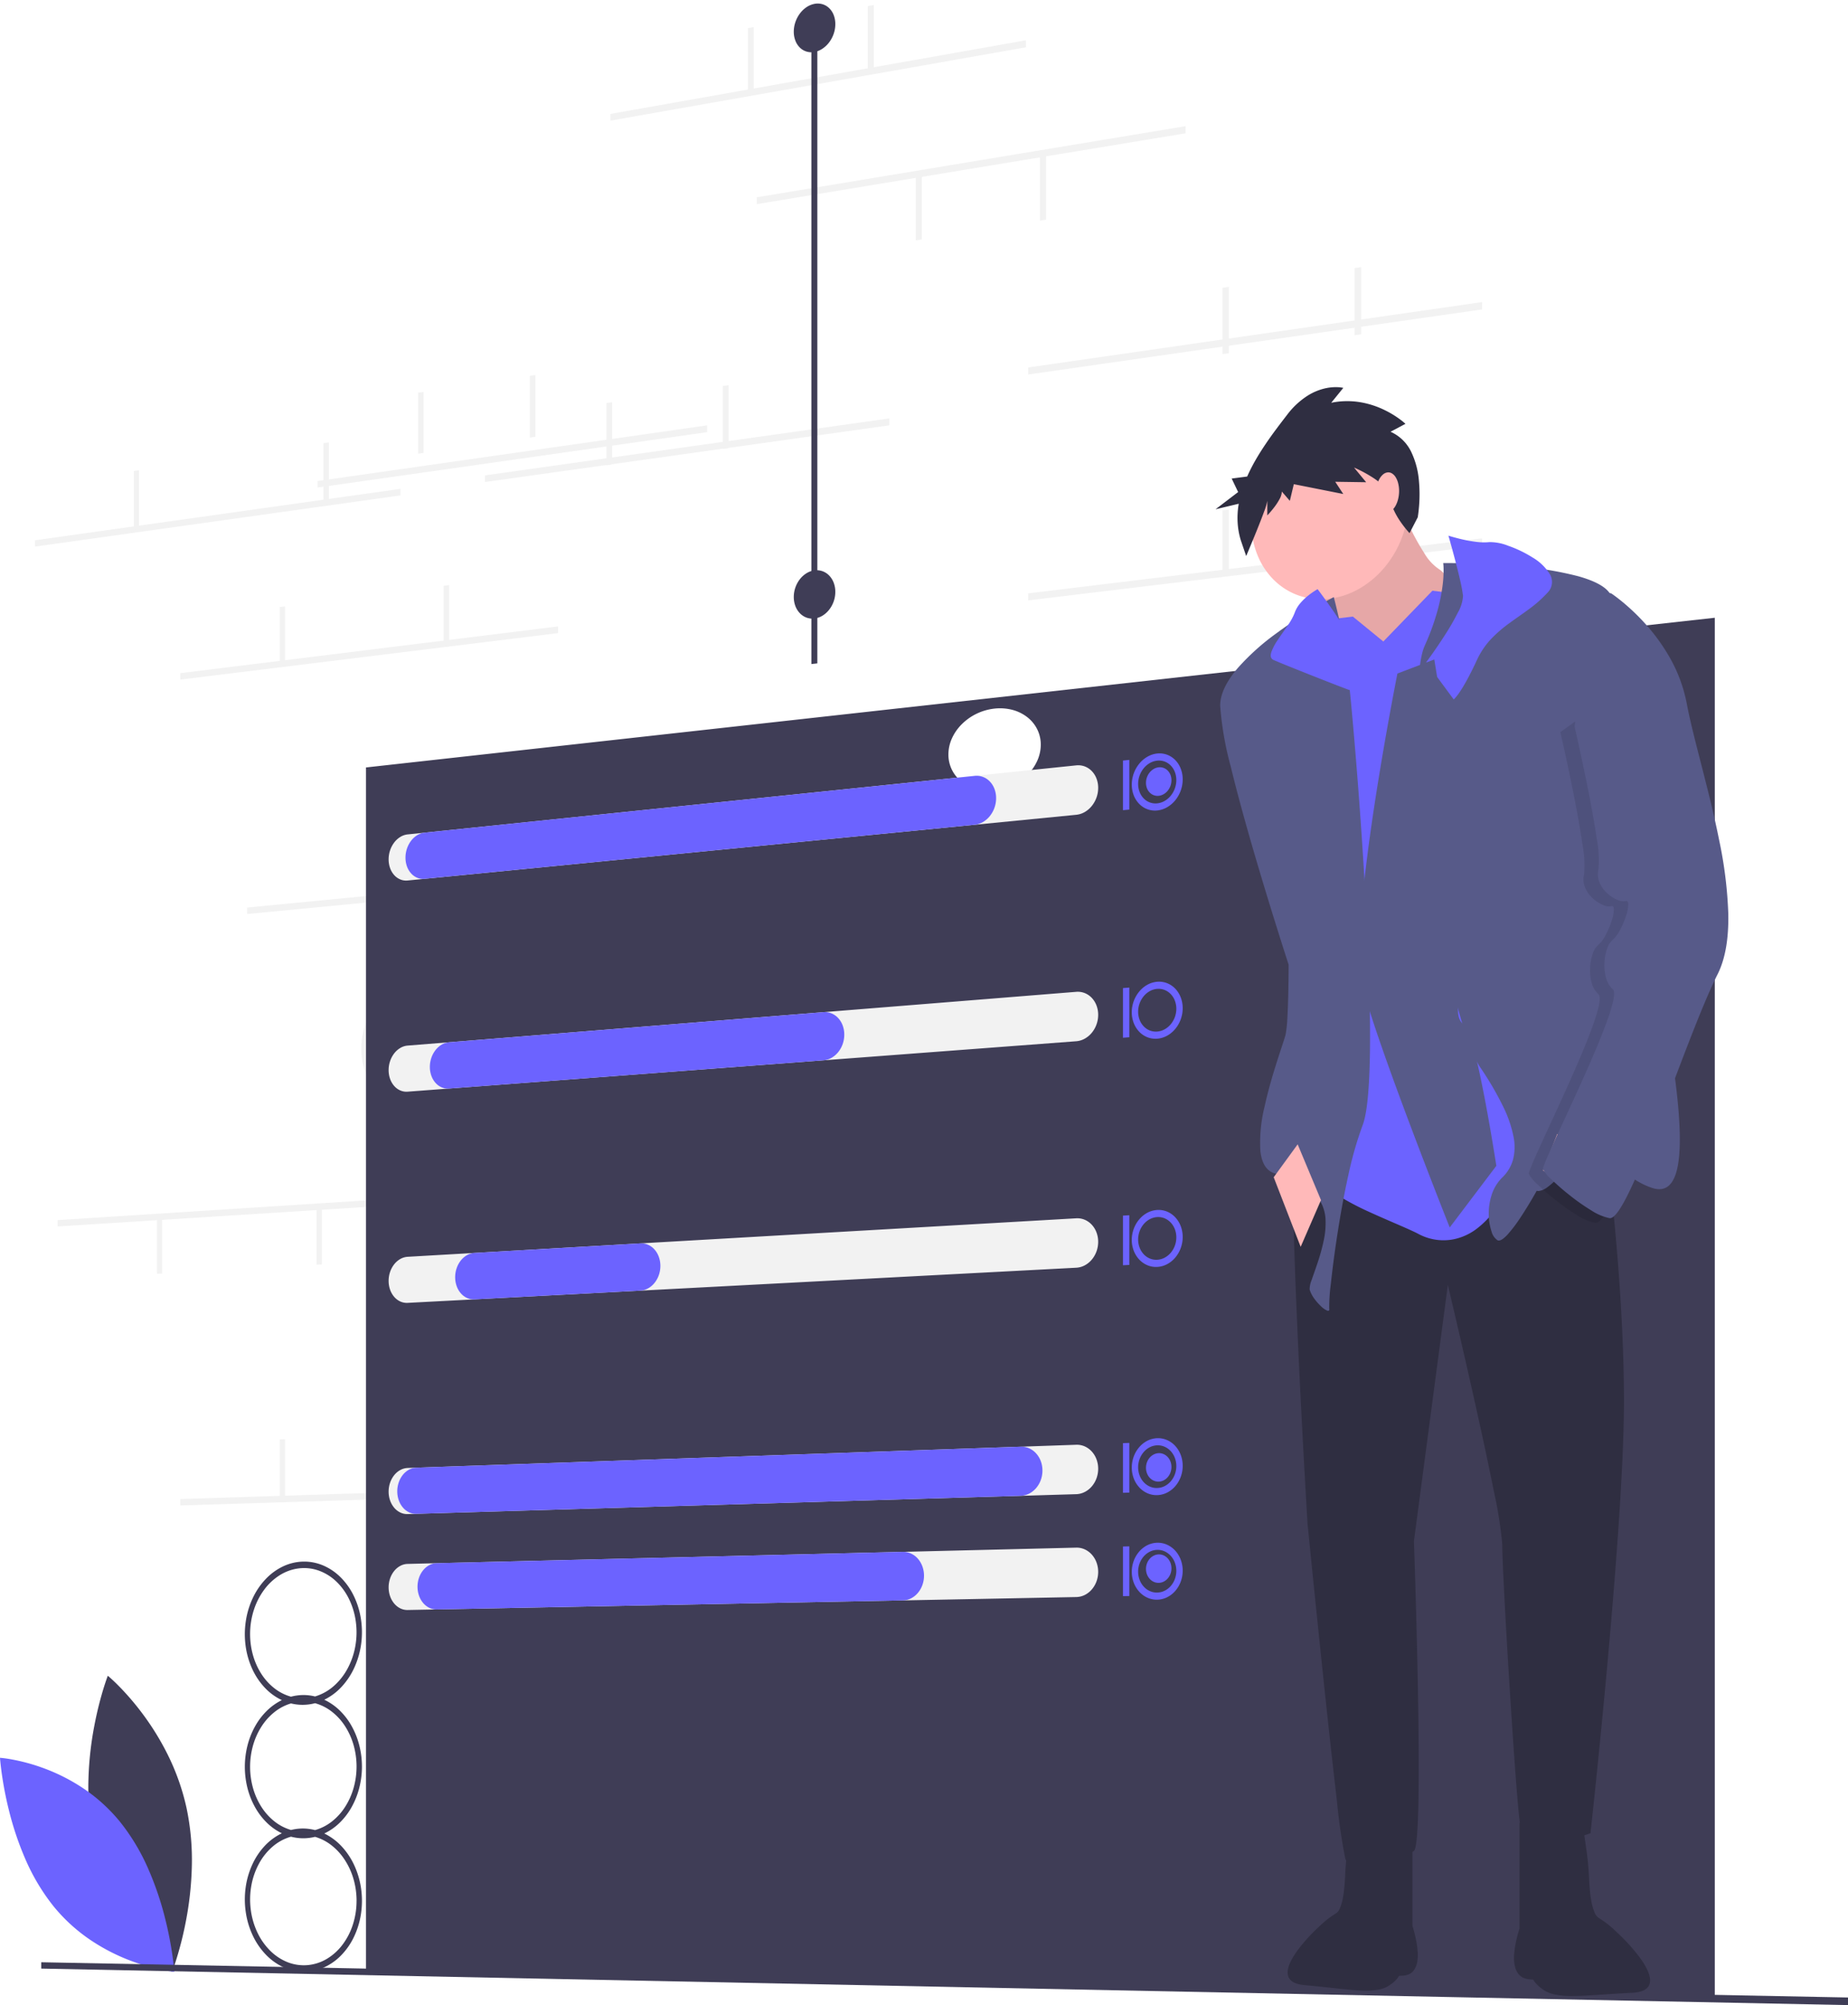 <svg xmlns="http://www.w3.org/2000/svg" width="338.5" height="367.224" viewBox="0 0 338.5 367.224"><path d="M9.138.8a7.464,7.464,0,0,1,3.584.563A8.294,8.294,0,0,1,15.66,3.5a10.34,10.34,0,0,1,1.986,3.378,12.574,12.574,0,0,1,.73,4.285,13.6,13.6,0,0,1-.73,4.4,12.683,12.683,0,0,1-1.986,3.7,10.461,10.461,0,0,1-2.938,2.607,8.3,8.3,0,0,1-3.584,1.139A7.464,7.464,0,0,1,5.569,22.4a8.33,8.33,0,0,1-2.9-2.154A10.378,10.378,0,0,1,.715,16.885,12.586,12.586,0,0,1,0,12.642,13.605,13.605,0,0,1,.715,8.284,12.712,12.712,0,0,1,2.666,4.607a10.516,10.516,0,0,1,2.9-2.621A8.342,8.342,0,0,1,9.138.8Z" transform="translate(66.177 179.421)" fill="#f2f2f2"/><path d="M5.715.131A4.831,4.831,0,0,1,7.95.623,5.653,5.653,0,0,1,9.78,2.066a6.96,6.96,0,0,1,1.236,2.175,8.038,8.038,0,0,1,.454,2.688,8.186,8.186,0,0,1-.454,2.7A7.3,7.3,0,0,1,9.78,11.855,5.966,5.966,0,0,1,7.95,13.365a4.953,4.953,0,0,1-2.235.576,4.837,4.837,0,0,1-2.229-.509A5.67,5.67,0,0,1,1.67,11.983,6.974,6.974,0,0,1,.448,9.814,8.041,8.041,0,0,1,0,7.143,8.188,8.188,0,0,1,.448,4.455,7.31,7.31,0,0,1,1.67,2.24,5.984,5.984,0,0,1,3.486.723,4.963,4.963,0,0,1,5.715.131Z" transform="translate(75.591 288.906)" fill="#f2f2f2"/><path d="M0,13.493,76.12,0V1.287L0,14.725Z" transform="translate(111.795 7.374)" fill="#f2f2f2"/><path d="M0,.2,1.073,0V11.571L0,11.761Z" transform="translate(136.994 4.952)" fill="#f2f2f2"/><path d="M0,.2,1.1,0V11.716L0,11.91Z" transform="translate(158.948 0.915)" fill="#f2f2f2"/><path d="M0,2.007,82.937,0V1.344L0,3.292Z" transform="translate(185.919 281.963)" fill="#f2f2f2"/><path d="M0,.036,1.178,0V12.126L0,12.154Z" transform="translate(221.182 271.651)" fill="#f2f2f2"/><path d="M0,.037,1.209,0V12.285L0,12.314Z" transform="translate(245.307 270.917)" fill="#f2f2f2"/><path d="M0,10.077,83.162,0V1.346L0,11.363Z" transform="translate(188.317 98.594)" fill="#f2f2f2"/><path d="M0,.15,1.182,0V12.144L0,12.286Z" transform="translate(223.918 93.324)" fill="#f2f2f2"/><path d="M0,.154,1.213,0V12.3L0,12.45Z" transform="translate(248.116 90.245)" fill="#f2f2f2"/><path d="M0,11.98,83.162,0V1.346L0,13.267Z" transform="translate(188.317 55.322)" fill="#f2f2f2"/><path d="M0,.176,1.182,0V12.144L0,12.313Z" transform="translate(223.918 52.539)" fill="#f2f2f2"/><path d="M0,.181,1.213,0V12.3L0,12.477Z" transform="translate(248.116 48.925)" fill="#f2f2f2"/><path d="M0,10.435,74.071,0V1.269L0,11.651Z" transform="translate(88.829 76.628)" fill="#f2f2f2"/><path d="M0,.153,1.041,0V11.4L0,11.546Z" transform="translate(111.077 73.667)" fill="#f2f2f2"/><path d="M0,.157,1.067,0V11.541L0,11.69Z" transform="translate(132.385 70.537)" fill="#f2f2f2"/><path d="M0,10.2,71.378,0V1.245L0,11.39Z" transform="translate(58.156 77.9)" fill="#f2f2f2"/><path d="M0,.151,1,0V11.173l-1,.144Z" transform="translate(76.583 71.779)" fill="#f2f2f2"/><path d="M0,.154,1.025,0V11.308L0,11.455Z" transform="translate(97.045 68.689)" fill="#f2f2f2"/><path d="M0,6.816,70.263,0V1.235L0,8Z" transform="translate(45.279 159.397)" fill="#f2f2f2"/><path d="M0,.1,1.011,0V11.233L0,11.331Z" transform="translate(85.787 151.982)" fill="#f2f2f2"/><path d="M0,.1,1,0V11.168l-1,.1Z" transform="translate(75.921 153)" fill="#f2f2f2"/><path d="M0,2.225,69.21,0V1.226L0,3.4Z" transform="translate(33.013 272.316)" fill="#f2f2f2"/><path d="M0,.037.971,0V11.006L0,11.036Z" transform="translate(51.242 263.586)" fill="#f2f2f2"/><path d="M0,.038,1.006,0V11.2L0,11.235Z" transform="translate(81.257 262.434)" fill="#f2f2f2"/><path d="M0,5.061,86,0V1.369l-86,5Z" transform="translate(218.144 214.468)" fill="#f2f2f2"/><path d="M0,.078,1.2,0V12.256l-1.2.07Z" transform="translate(240.828 206.768)" fill="#f2f2f2"/><path d="M0,.081,1.252,0V12.5L0,12.575Z" transform="translate(278.133 204.341)" fill="#f2f2f2"/><path d="M0,8.4,84.34,0V1.356L0,9.692Z" transform="translate(200.785 138.103)" fill="#f2f2f2"/><path d="M0,.121,1.22,0V12.339L0,12.452Z" transform="translate(253.527 141.514)" fill="#f2f2f2"/><path d="M0,.121,1.223,0V12.354L0,12.468Z" transform="translate(255.783 141.29)" fill="#f2f2f2"/><path d="M0,9.421,66.953,0V1.2L0,10.578Z" transform="translate(6.404 89.529)" fill="#f2f2f2"/><path d="M0,.144.98,0V11.058L0,11.2Z" transform="translate(59.252 81.014)" fill="#f2f2f2"/><path d="M0,.138.94,0V10.829L0,10.961Z" transform="translate(24.517 86.122)" fill="#f2f2f2"/><path d="M0,4.3,67.3,0V1.208L0,5.464Z" transform="translate(10.548 219.155)" fill="#f2f2f2"/><path d="M0,.062.978,0V11.05L0,11.106Z" transform="translate(57.987 220.521)" fill="#f2f2f2"/><path d="M0,.06.945,0V10.857L0,10.911Z" transform="translate(28.754 222.389)" fill="#f2f2f2"/><path d="M0,13.029,78.552,0V1.307L0,14.281Z" transform="translate(138.623 23.103)" fill="#f2f2f2"/><path d="M0,.188,1.139,0V11.924L0,12.1Z" transform="translate(190.473 28.31)" fill="#f2f2f2"/><path d="M0,.183,1.111,0V11.774L0,11.95Z" transform="translate(167.738 32.074)" fill="#f2f2f2"/><path d="M0,8.562,69.21,0V1.225L0,9.738Z" transform="translate(33.013 114.725)" fill="#f2f2f2"/><path d="M0,.126.971,0V11.006L0,11.125Z" transform="translate(51.242 111.056)" fill="#f2f2f2"/><path d="M0,.13,1.006,0V11.2L0,11.327Z" transform="translate(81.257 107.161)" fill="#f2f2f2"/><path d="M0,27.417V248L247.058,252.9V0Zm115.1,4.237a8.992,8.992,0,0,1-3.287-.255,7.53,7.53,0,0,1-2.675-1.33,6.47,6.47,0,0,1-1.8-2.19,6.313,6.313,0,0,1-.659-2.839,7.224,7.224,0,0,1,.659-2.978,8.74,8.74,0,0,1,1.8-2.571,9.925,9.925,0,0,1,2.675-1.9,10.045,10.045,0,0,1,3.287-.95,9.024,9.024,0,0,1,3.3.228,7.558,7.558,0,0,1,2.7,1.318,6.479,6.479,0,0,1,1.827,2.2,6.31,6.31,0,0,1,.671,2.863,7.23,7.23,0,0,1-.671,3A8.759,8.759,0,0,1,121.1,28.84a10.043,10.043,0,0,1-6,2.815Z" transform="translate(67.042 113.138)" fill="#3f3d56"/><path d="M.971,30.029a42.7,42.7,0,0,0,3.59,10.088A50.236,50.236,0,0,0,9.34,47.8a50.708,50.708,0,0,0,4.194,4.9c1.1,1.127,1.8,1.722,1.8,1.722s.369-.933.872-2.569a64.048,64.048,0,0,0,1.676-6.794,60.5,60.5,0,0,0,1.062-9.636,46.236,46.236,0,0,0-.974-11.058,42.416,42.416,0,0,0-3.649-10.136A48.972,48.972,0,0,0,9.516,6.624,48.47,48.47,0,0,0,5.342,1.85C4.253.764,3.562.2,3.562.2S3.2,1.133,2.7,2.772A65.132,65.132,0,0,0,1.058,9.546a60.813,60.813,0,0,0-1.04,9.548A46.2,46.2,0,0,0,.971,30.029Z" transform="translate(16.186 306.702)" fill="#3f3d56"/><path d="M21.9,11.73a38.2,38.2,0,0,1,5.321,8.875,57.148,57.148,0,0,1,3.035,8.976,66.511,66.511,0,0,1,1.359,6.941c.243,1.738.312,2.782.312,2.782a22.59,22.59,0,0,1-2.243-.357A37.088,37.088,0,0,1,24.1,37.341,35.85,35.85,0,0,1,16.9,33.7a31.366,31.366,0,0,1-7.14-6.453,38.1,38.1,0,0,1-5.209-8.8A56.54,56.54,0,0,1,1.61,9.628,65.784,65.784,0,0,1,.3,2.835C.066,1.135,0,.113,0,.113a21.206,21.206,0,0,1,2.163.3A35.112,35.112,0,0,1,7.6,1.872a34.541,34.541,0,0,1,7.119,3.482A30.89,30.89,0,0,1,21.9,11.73Z" transform="translate(0 321.819)" fill="#6c63ff"/><path d="M0,0,330.947,6.454V7.848L0,1.158Z" transform="translate(7.553 359.376)" fill="#3f3d56"/><path d="M21.451,37.8a15.809,15.809,0,0,0-.5-3.937,14.49,14.49,0,0,0-1.4-3.5,12.434,12.434,0,0,0-2.177-2.838,10.39,10.39,0,0,0-2.824-1.958,10.8,10.8,0,0,0,3.224-2.421,13.282,13.282,0,0,0,2.308-3.517,15.347,15.347,0,0,0,1.22-4.249,15.954,15.954,0,0,0-.038-4.611,14.76,14.76,0,0,0-1.338-4.287,12.455,12.455,0,0,0-2.392-3.35A10.187,10.187,0,0,0,14.356.977a8.884,8.884,0,0,0-3.7-.709,9.1,9.1,0,0,0-3.682.889A10.751,10.751,0,0,0,3.836,3.449,13.125,13.125,0,0,0,1.489,6.871,15.214,15.214,0,0,0,.182,11.159a15.969,15.969,0,0,0-.037,4.555,14.962,14.962,0,0,0,1.191,4.164A12.734,12.734,0,0,0,3.6,23.3a10.357,10.357,0,0,0,3.182,2.338,10.5,10.5,0,0,0-2.791,1.994,12.561,12.561,0,0,0-2.138,2.844A14.573,14.573,0,0,0,.484,33.958a15.927,15.927,0,0,0,0,7.784,14.5,14.5,0,0,0,1.369,3.47,12.475,12.475,0,0,0,2.138,2.834,10.43,10.43,0,0,0,2.791,1.98A10.43,10.43,0,0,0,3.6,52.379a12.821,12.821,0,0,0-2.263,3.438,15.021,15.021,0,0,0-1.191,4.17,15.966,15.966,0,0,0,.037,4.554A15.153,15.153,0,0,0,1.49,68.824a13.036,13.036,0,0,0,2.347,3.41A10.678,10.678,0,0,0,6.975,74.51a9.072,9.072,0,0,0,3.682.871,8.909,8.909,0,0,0,3.7-.727,10.257,10.257,0,0,0,3.179-2.171,12.541,12.541,0,0,0,2.392-3.362,14.821,14.821,0,0,0,1.338-4.294,15.956,15.956,0,0,0,.038-4.611,15.289,15.289,0,0,0-1.22-4.243,13.2,13.2,0,0,0-2.308-3.505,10.729,10.729,0,0,0-3.224-2.405,10.46,10.46,0,0,0,2.824-1.971,12.524,12.524,0,0,0,2.177-2.848,14.565,14.565,0,0,0,1.4-3.506,15.835,15.835,0,0,0,.5-3.939ZM.964,13.551a14.356,14.356,0,0,1,.683-4.41A12.835,12.835,0,0,1,3.533,5.434,10.487,10.487,0,0,1,6.372,2.772,8.545,8.545,0,0,1,9.913,1.507a8.008,8.008,0,0,1,3.663.42A9.1,9.1,0,0,1,16.743,3.9,11.272,11.272,0,0,1,19.1,7.154a13.5,13.5,0,0,1,1.246,4.241,14.507,14.507,0,0,1-.139,4.527,13.621,13.621,0,0,1-1.444,4.036A11.416,11.416,0,0,1,16.242,23.1a9.133,9.133,0,0,1-3.382,1.864,8.918,8.918,0,0,0-1.1-.2,8.795,8.795,0,0,0-2.209.023,8.976,8.976,0,0,0-1.093.22,8.735,8.735,0,0,1-3.028-1.528,10.55,10.55,0,0,1-2.368-2.593,12.678,12.678,0,0,1-1.545-3.4A14.225,14.225,0,0,1,.964,13.551Zm19.5,48.832a14.16,14.16,0,0,1-.7,4.438,12.35,12.35,0,0,1-1.923,3.673,9.99,9.99,0,0,1-2.878,2.564A8.292,8.292,0,0,1,11.4,74.175,8.114,8.114,0,0,1,7.749,73.6a9.519,9.519,0,0,1-3.133-2.1A11.8,11.8,0,0,1,2.3,68.189a13.84,13.84,0,0,1-1.22-4.237,14.469,14.469,0,0,1,.136-4.472,13.277,13.277,0,0,1,1.414-3.96A10.993,10.993,0,0,1,5.11,52.448a8.855,8.855,0,0,1,3.351-1.8,8.952,8.952,0,0,0,1.093.215,8.795,8.795,0,0,0,2.209.012,8.948,8.948,0,0,0,1.1-.2,9,9,0,0,1,3.055,1.584,10.957,10.957,0,0,1,2.4,2.658A13.067,13.067,0,0,1,19.9,58.379a14.392,14.392,0,0,1,.568,4Zm-7.6-12.944a8.977,8.977,0,0,0-1.1-.214,8.82,8.82,0,0,0-3.3.194A8.866,8.866,0,0,1,5.43,47.851a10.754,10.754,0,0,1-2.37-2.627A12.862,12.862,0,0,1,1.516,41.8a14.45,14.45,0,0,1,0-7.911A12.934,12.934,0,0,1,3.06,30.463a10.832,10.832,0,0,1,2.37-2.639A8.919,8.919,0,0,1,8.46,26.241a8.8,8.8,0,0,0,3.3.178,9.012,9.012,0,0,0,1.1-.219,8.821,8.821,0,0,1,3.058,1.535,10.7,10.7,0,0,1,2.407,2.622A12.83,12.83,0,0,1,19.9,33.8a14.447,14.447,0,0,1,0,8,12.9,12.9,0,0,1-1.575,3.453,10.777,10.777,0,0,1-2.407,2.634A8.873,8.873,0,0,1,12.86,49.438Z" transform="translate(44.846 285.732)" fill="#3f3d56"/><path d="M125.946,9.466,3.484,21.5a2.809,2.809,0,0,1-1.358-.2,3.072,3.072,0,0,1-1.107-.794,3.838,3.838,0,0,1-.746-1.265A4.737,4.737,0,0,1,0,17.629a5.223,5.223,0,0,1,.273-1.667,4.951,4.951,0,0,1,.746-1.415,4.111,4.111,0,0,1,1.107-1.017,3.221,3.221,0,0,1,1.358-.472L125.946.415a3.436,3.436,0,0,1,1.564.195,3.5,3.5,0,0,1,1.279.84,4.026,4.026,0,0,1,.863,1.353,4.754,4.754,0,0,1,.317,1.733,5.286,5.286,0,0,1-1.18,3.324,4.662,4.662,0,0,1-1.279,1.1A3.9,3.9,0,0,1,125.946,9.466Z" transform="translate(71.185 139.759)" fill="#f2f2f2"/><path d="M125.946,9.374,3.484,18.609a2.839,2.839,0,0,1-1.358-.229,3.173,3.173,0,0,1-1.107-.819,3.954,3.954,0,0,1-.746-1.282A4.791,4.791,0,0,1,0,14.661,5.167,5.167,0,0,1,.273,13a4.813,4.813,0,0,1,.746-1.4,3.974,3.974,0,0,1,1.107-.992,3.157,3.157,0,0,1,1.358-.441L125.946.323a3.466,3.466,0,0,1,1.564.23,3.614,3.614,0,0,1,1.279.869,4.15,4.15,0,0,1,.863,1.373,4.812,4.812,0,0,1,.317,1.74,5.217,5.217,0,0,1-.317,1.79,5.09,5.09,0,0,1-.863,1.507A4.509,4.509,0,0,1,127.509,8.9,3.826,3.826,0,0,1,125.946,9.374Z" transform="translate(71.185 181.326)" fill="#f2f2f2"/><path d="M125.946,9.282,3.484,15.721a2.872,2.872,0,0,1-1.358-.26,3.277,3.277,0,0,1-1.107-.845,4.071,4.071,0,0,1-.746-1.3A4.845,4.845,0,0,1,0,11.692a5.11,5.11,0,0,1,.273-1.655,4.68,4.68,0,0,1,.746-1.381A3.843,3.843,0,0,1,2.126,7.69,3.1,3.1,0,0,1,3.484,7.28L125.946.232A3.5,3.5,0,0,1,127.509.5a3.729,3.729,0,0,1,1.279.9,4.28,4.28,0,0,1,.863,1.392,4.87,4.87,0,0,1,.317,1.748,5.157,5.157,0,0,1-.317,1.783,4.942,4.942,0,0,1-.863,1.487,4.362,4.362,0,0,1-1.279,1.039A3.757,3.757,0,0,1,125.946,9.282Z" transform="translate(71.185 222.894)" fill="#f2f2f2"/><path d="M125.946,9.19,3.484,12.832a2.91,2.91,0,0,1-1.358-.291,3.385,3.385,0,0,1-1.107-.87,4.193,4.193,0,0,1-.746-1.316A4.9,4.9,0,0,1,0,8.724,5.054,5.054,0,0,1,.273,7.076a4.548,4.548,0,0,1,.746-1.364A3.717,3.717,0,0,1,2.126,4.77a3.041,3.041,0,0,1,1.358-.379L125.946.14a3.546,3.546,0,0,1,1.564.3,3.85,3.85,0,0,1,1.279.927,4.41,4.41,0,0,1,.863,1.412,4.928,4.928,0,0,1,.317,1.755,5.1,5.1,0,0,1-.317,1.775,4.8,4.8,0,0,1-.863,1.468,4.22,4.22,0,0,1-1.279,1.01A3.693,3.693,0,0,1,125.946,9.19Z" transform="translate(71.185 264.461)" fill="#f2f2f2"/><path d="M125.946,9.149,3.484,11.52a2.93,2.93,0,0,1-1.358-.305,3.436,3.436,0,0,1-1.107-.882A4.248,4.248,0,0,1,.273,9.01,4.924,4.924,0,0,1,0,7.376,5.029,5.029,0,0,1,.273,5.731a4.489,4.489,0,0,1,.746-1.357,3.661,3.661,0,0,1,1.107-.93A3.017,3.017,0,0,1,3.484,3.08L125.946.1a3.566,3.566,0,0,1,1.564.318,3.908,3.908,0,0,1,1.279.941,4.47,4.47,0,0,1,.863,1.421,4.955,4.955,0,0,1,.317,1.758,5.069,5.069,0,0,1-.317,1.772,4.735,4.735,0,0,1-.863,1.459,4.157,4.157,0,0,1-1.279,1A3.666,3.666,0,0,1,125.946,9.149Z" transform="translate(71.185 283.342)" fill="#f2f2f2"/><path d="M104.245,9.365,3.5,19.263a2.824,2.824,0,0,1-1.363-.2,3.082,3.082,0,0,1-1.111-.8A3.843,3.843,0,0,1,.274,17,4.736,4.736,0,0,1,0,15.388a5.224,5.224,0,0,1,.274-1.67A4.957,4.957,0,0,1,1.023,12.3,4.124,4.124,0,0,1,2.134,11.28,3.238,3.238,0,0,1,3.5,10.807L104.245.407A3.335,3.335,0,0,1,105.777.6a3.433,3.433,0,0,1,1.253.832,4,4,0,0,1,.846,1.34,4.75,4.75,0,0,1,.31,1.716,5.269,5.269,0,0,1-.31,1.778,5.194,5.194,0,0,1-.846,1.51,4.572,4.572,0,0,1-1.253,1.085A3.79,3.79,0,0,1,104.245,9.365Z" transform="translate(74.273 141.689)" fill="#6c63ff"/><path d="M72.089,9.127,3.515,14.3a2.875,2.875,0,0,1-1.37-.23,3.2,3.2,0,0,1-1.117-.823,3.966,3.966,0,0,1-.752-1.288A4.791,4.791,0,0,1,0,10.333,5.169,5.169,0,0,1,.276,8.665a4.83,4.83,0,0,1,.752-1.4,4.006,4.006,0,0,1,1.117-1,3.2,3.2,0,0,1,1.37-.443L72.089.307a3.219,3.219,0,0,1,1.485.227,3.438,3.438,0,0,1,1.215.849,4.071,4.071,0,0,1,.82,1.339,4.8,4.8,0,0,1,.3,1.7,5.2,5.2,0,0,1-.3,1.743,4.981,4.981,0,0,1-.82,1.467,4.3,4.3,0,0,1-1.215,1.038,3.559,3.559,0,0,1-1.485.459Z" transform="translate(78.738 185.065)" fill="#6c63ff"/><path d="M33.916,8.865l-30.382,1.6A2.931,2.931,0,0,1,2.157,10.2a3.32,3.32,0,0,1-1.123-.85A4.091,4.091,0,0,1,.277,8.042,4.847,4.847,0,0,1,0,6.406,5.114,5.114,0,0,1,.277,4.739a4.705,4.705,0,0,1,.756-1.392,3.893,3.893,0,0,1,1.123-.974A3.16,3.16,0,0,1,3.534,1.96L33.916.212A3.082,3.082,0,0,1,35.346.47a3.424,3.424,0,0,1,1.169.862A4.139,4.139,0,0,1,37.3,2.664a4.851,4.851,0,0,1,.29,1.671,5.125,5.125,0,0,1-.29,1.7,4.765,4.765,0,0,1-.789,1.42,4.013,4.013,0,0,1-1.169.99A3.313,3.313,0,0,1,33.916,8.865Z" transform="translate(83.373 227.509)" fill="#6c63ff"/><path d="M114.2,9.138,3.49,12.431a2.918,2.918,0,0,1-1.36-.291,3.391,3.391,0,0,1-1.109-.871A4.2,4.2,0,0,1,.274,9.951,4.9,4.9,0,0,1,0,8.319a5.054,5.054,0,0,1,.274-1.65A4.55,4.55,0,0,1,1.021,5.3,3.723,3.723,0,0,1,2.13,4.361a3.049,3.049,0,0,1,1.36-.379L114.2.138a3.489,3.489,0,0,1,1.546.3,3.809,3.809,0,0,1,1.265.922,4.391,4.391,0,0,1,.854,1.4,4.924,4.924,0,0,1,.313,1.745,5.091,5.091,0,0,1-.313,1.765,4.779,4.779,0,0,1-.854,1.459,4.174,4.174,0,0,1-1.265,1,3.636,3.636,0,0,1-1.546.4Z" transform="translate(72.768 264.815)" fill="#6c63ff"/><path d="M88.89,8.987,3.506,10.64a2.955,2.955,0,0,1-1.366-.306A3.455,3.455,0,0,1,1.025,9.45a4.259,4.259,0,0,1-.75-1.328A4.924,4.924,0,0,1,0,6.483,5.03,5.03,0,0,1,.275,4.833a4.5,4.5,0,0,1,.75-1.361,3.682,3.682,0,0,1,1.114-.933,3.044,3.044,0,0,1,1.366-.366L88.89.094A3.392,3.392,0,0,1,90.4.407a3.778,3.778,0,0,1,1.235.925,4.41,4.41,0,0,1,.833,1.4,4.946,4.946,0,0,1,.306,1.727A5.056,5.056,0,0,1,92.467,6.2a4.668,4.668,0,0,1-.833,1.433,4.021,4.021,0,0,1-1.235.979A3.49,3.49,0,0,1,88.89,8.987Z" transform="translate(76.477 284.118)" fill="#6c63ff"/><path d="M0,.119,1.158,0V9.1L0,9.213Z" transform="translate(205.698 139.17)" fill="#6c63ff"/><path d="M4.651,10.913a4.017,4.017,0,0,1-1.813-.232A4.071,4.071,0,0,1,1.36,9.71a4.635,4.635,0,0,1-1-1.555A5.438,5.438,0,0,1,0,6.167,6.066,6.066,0,0,1,1.36,2.35,5.419,5.419,0,0,1,2.838,1.081a4.569,4.569,0,0,1,1.813-.6A4.021,4.021,0,0,1,6.468.706a4.067,4.067,0,0,1,1.486.966,4.627,4.627,0,0,1,1,1.558,5.435,5.435,0,0,1,.368,2,6.073,6.073,0,0,1-1.373,3.83,5.414,5.414,0,0,1-1.486,1.265A4.566,4.566,0,0,1,4.651,10.913Zm0-9.125a3.425,3.425,0,0,0-1.36.447,4.062,4.062,0,0,0-1.109.951A4.55,4.55,0,0,0,1.161,6.05a4.076,4.076,0,0,0,.274,1.492,3.475,3.475,0,0,0,.747,1.167,3.052,3.052,0,0,0,1.109.727,3.013,3.013,0,0,0,1.36.173,3.42,3.42,0,0,0,1.362-.442,4.056,4.056,0,0,0,1.114-.949A4.549,4.549,0,0,0,8.155,5.346a4.079,4.079,0,0,0-.277-1.5,3.476,3.476,0,0,0-.752-1.168,3.054,3.054,0,0,0-1.113-.725A3.017,3.017,0,0,0,4.651,1.788Z" transform="translate(207.314 137.52)" fill="#6c63ff"/><path d="M0,.093,1.158,0V9.1L0,9.187Z" transform="translate(205.698 180.868)" fill="#6c63ff"/><path d="M4.651,10.806a4.055,4.055,0,0,1-1.813-.273,4.2,4.2,0,0,1-1.478-1,4.779,4.779,0,0,1-1-1.578,5.5,5.5,0,0,1-.365-2A5.969,5.969,0,0,1,.365,3.9a5.862,5.862,0,0,1,1-1.733A5.241,5.241,0,0,1,2.838.933,4.479,4.479,0,0,1,4.651.378,4.057,4.057,0,0,1,6.468.641a4.2,4.2,0,0,1,1.486,1,4.772,4.772,0,0,1,1,1.581,5.5,5.5,0,0,1,.368,2.006,5.974,5.974,0,0,1-.37,2.062,5.863,5.863,0,0,1-1,1.737,5.238,5.238,0,0,1-1.486,1.232A4.48,4.48,0,0,1,4.651,10.806Zm0-9.125a3.359,3.359,0,0,0-1.36.416,3.929,3.929,0,0,0-1.109.926,4.395,4.395,0,0,0-.747,1.3,4.475,4.475,0,0,0-.274,1.541,4.126,4.126,0,0,0,.274,1.5,3.583,3.583,0,0,0,.747,1.184A3.148,3.148,0,0,0,3.291,9.3a3.042,3.042,0,0,0,1.36.2,3.355,3.355,0,0,0,1.362-.411,3.923,3.923,0,0,0,1.114-.924,4.393,4.393,0,0,0,.752-1.3,4.476,4.476,0,0,0,.276-1.546,4.13,4.13,0,0,0-.277-1.5,3.585,3.585,0,0,0-.752-1.185,3.15,3.15,0,0,0-1.113-.75,3.045,3.045,0,0,0-1.361-.2Z" transform="translate(207.314 179.425)" fill="#6c63ff"/><path d="M0,.067,1.158,0V9.1L0,9.16Z" transform="translate(205.698 222.565)" fill="#6c63ff"/><path d="M4.651,10.7a4.1,4.1,0,0,1-1.813-.315A4.333,4.333,0,0,1,1.36,9.347a4.927,4.927,0,0,1-1-1.6,5.571,5.571,0,0,1-.365-2A5.9,5.9,0,0,1,.365,3.7a5.693,5.693,0,0,1,1-1.71A5.07,5.07,0,0,1,2.838.785,4.4,4.4,0,0,1,4.651.271a4.1,4.1,0,0,1,1.817.3A4.329,4.329,0,0,1,7.954,1.61a4.92,4.92,0,0,1,1,1.6,5.568,5.568,0,0,1,.368,2.014,5.9,5.9,0,0,1-.37,2.054A5.693,5.693,0,0,1,7.952,9a5.066,5.066,0,0,1-1.486,1.2A4.4,4.4,0,0,1,4.651,10.7Zm0-9.125a3.3,3.3,0,0,0-1.36.385,3.8,3.8,0,0,0-1.109.9,4.268,4.268,0,0,0-.747,1.283,4.423,4.423,0,0,0-.274,1.535,4.176,4.176,0,0,0,.274,1.5,3.694,3.694,0,0,0,.747,1.2,3.25,3.25,0,0,0,1.109.778,3.074,3.074,0,0,0,1.36.235,3.3,3.3,0,0,0,1.362-.38,3.8,3.8,0,0,0,1.114-.9,4.265,4.265,0,0,0,.752-1.285,4.424,4.424,0,0,0,.276-1.54,4.18,4.18,0,0,0-.277-1.509,3.7,3.7,0,0,0-.752-1.2,3.25,3.25,0,0,0-1.113-.776A3.078,3.078,0,0,0,4.651,1.574Z" transform="translate(207.314 221.329)" fill="#6c63ff"/><path d="M0,.04,1.158,0V9.1L0,9.134Z" transform="translate(205.698 264.263)" fill="#6c63ff"/><path d="M4.651,10.592a4.148,4.148,0,0,1-1.813-.356A4.473,4.473,0,0,1,1.36,9.165a5.078,5.078,0,0,1-1-1.623A5.638,5.638,0,0,1,0,5.528,5.83,5.83,0,0,1,.365,3.491a5.526,5.526,0,0,1,1-1.688A4.9,4.9,0,0,1,2.838.637,4.324,4.324,0,0,1,4.651.164,4.147,4.147,0,0,1,6.468.51,4.469,4.469,0,0,1,7.954,1.578a5.071,5.071,0,0,1,1,1.627,5.636,5.636,0,0,1,.368,2.023,5.835,5.835,0,0,1-.37,2.045,5.526,5.526,0,0,1-1,1.691,4.9,4.9,0,0,1-1.486,1.164A4.323,4.323,0,0,1,4.651,10.592Zm0-9.125a3.242,3.242,0,0,0-1.36.354A3.676,3.676,0,0,0,2.181,2.7a4.144,4.144,0,0,0-.747,1.266,4.371,4.371,0,0,0-.274,1.528A4.227,4.227,0,0,0,1.434,7a3.807,3.807,0,0,0,.747,1.218,3.355,3.355,0,0,0,1.109.8,3.113,3.113,0,0,0,1.36.266A3.241,3.241,0,0,0,6.013,8.94a3.672,3.672,0,0,0,1.114-.873A4.14,4.14,0,0,0,7.879,6.8a4.372,4.372,0,0,0,.276-1.534A4.231,4.231,0,0,0,7.878,3.75a3.809,3.809,0,0,0-.752-1.219,3.356,3.356,0,0,0-1.113-.8A3.115,3.115,0,0,0,4.651,1.468Z" transform="translate(207.314 263.234)" fill="#6c63ff"/><path d="M0,.028,1.158,0V9.1L0,9.122Z" transform="translate(205.698 283.203)" fill="#6c63ff"/><path d="M4.651,10.544a4.174,4.174,0,0,1-1.813-.375A4.54,4.54,0,0,1,1.36,9.082a5.149,5.149,0,0,1-1-1.634A5.668,5.668,0,0,1,0,5.431,5.8,5.8,0,0,1,.365,3.4a5.451,5.451,0,0,1,1-1.677A4.831,4.831,0,0,1,2.838.569,4.291,4.291,0,0,1,4.651.115,4.171,4.171,0,0,1,6.468.481,4.534,4.534,0,0,1,7.954,1.564a5.141,5.141,0,0,1,1,1.637,5.667,5.667,0,0,1,.368,2.026,5.8,5.8,0,0,1-.37,2.041,5.452,5.452,0,0,1-1,1.68A4.83,4.83,0,0,1,6.467,10.1,4.294,4.294,0,0,1,4.651,10.544Zm0-9.125a3.218,3.218,0,0,0-1.36.34,3.621,3.621,0,0,0-1.109.863A4.088,4.088,0,0,0,1.434,3.88a4.347,4.347,0,0,0-.274,1.525,4.25,4.25,0,0,0,.274,1.514,3.86,3.86,0,0,0,.747,1.226,3.4,3.4,0,0,0,1.109.815,3.131,3.131,0,0,0,1.36.28,3.218,3.218,0,0,0,1.362-.334,3.618,3.618,0,0,0,1.114-.861,4.084,4.084,0,0,0,.752-1.26,4.348,4.348,0,0,0,.276-1.531,4.254,4.254,0,0,0-.277-1.518,3.863,3.863,0,0,0-.752-1.227,3.405,3.405,0,0,0-1.113-.813A3.133,3.133,0,0,0,4.651,1.419Z" transform="translate(207.314 282.43)" fill="#6c63ff"/><path d="M2.329.239a2.011,2.011,0,0,1,.908.112A2.034,2.034,0,0,1,3.98.834a2.315,2.315,0,0,1,.5.779,2.718,2.718,0,0,1,.184,1A3.033,3.033,0,0,1,3.98,4.525a2.706,2.706,0,0,1-.742.633,2.281,2.281,0,0,1-.908.3,2.01,2.01,0,0,1-.907-.115,2.035,2.035,0,0,1-.74-.485,2.316,2.316,0,0,1-.5-.778,2.718,2.718,0,0,1-.183-1A3.033,3.033,0,0,1,.682,1.17a2.709,2.709,0,0,1,.74-.634A2.284,2.284,0,0,1,2.329.239Z" transform="translate(209.911 140.292)" fill="#6c63ff"/><path d="M2.329.079a2.075,2.075,0,0,1,.908.174A2.236,2.236,0,0,1,3.98.788a2.537,2.537,0,0,1,.5.813,2.818,2.818,0,0,1,.184,1.01A2.915,2.915,0,0,1,4.48,3.633a2.761,2.761,0,0,1-.5.845,2.45,2.45,0,0,1-.742.582,2.161,2.161,0,0,1-.908.233,2.075,2.075,0,0,1-.907-.177,2.237,2.237,0,0,1-.74-.535,2.539,2.539,0,0,1-.5-.812A2.819,2.819,0,0,1,0,2.761a2.915,2.915,0,0,1,.183-1.02A2.762,2.762,0,0,1,.682.9a2.452,2.452,0,0,1,.74-.583A2.162,2.162,0,0,1,2.329.079Z" transform="translate(209.911 266.059)" fill="#6c63ff"/><path d="M2.329.055a2.087,2.087,0,0,1,.908.184A2.268,2.268,0,0,1,3.98.78a2.572,2.572,0,0,1,.5.818,2.833,2.833,0,0,1,.184,1.012,2.9,2.9,0,0,1-.184,1.02,2.725,2.725,0,0,1-.5.84,2.414,2.414,0,0,1-.742.575,2.145,2.145,0,0,1-.908.224,2.087,2.087,0,0,1-.907-.186,2.269,2.269,0,0,1-.74-.543,2.573,2.573,0,0,1-.5-.817A2.834,2.834,0,0,1,0,2.714,2.9,2.9,0,0,1,.183,1.7a2.726,2.726,0,0,1,.5-.839,2.416,2.416,0,0,1,.74-.576A2.147,2.147,0,0,1,2.329.055Z" transform="translate(209.911 284.623)" fill="#6c63ff"/><path d="M3.8.481A3.155,3.155,0,0,1,5.279.641a3.223,3.223,0,0,1,1.212.793,3.829,3.829,0,0,1,.818,1.3,4.69,4.69,0,0,1,.3,1.681,5.316,5.316,0,0,1-.3,1.756,5.273,5.273,0,0,1-.818,1.5A4.588,4.588,0,0,1,5.279,8.767,3.7,3.7,0,0,1,3.8,9.293a3.152,3.152,0,0,1-1.48-.167,3.227,3.227,0,0,1-1.207-.8A3.834,3.834,0,0,1,.3,7.032,4.692,4.692,0,0,1,0,5.357,5.33,5.33,0,0,1,1.11,2.109,4.6,4.6,0,0,1,2.317,1.014,3.705,3.705,0,0,1,3.8.481Z" transform="translate(145.397 103.98)" fill="#3f3d56"/><path d="M3.8.705A3.112,3.112,0,0,1,5.279.778,2.983,2.983,0,0,1,6.491,1.5,3.538,3.538,0,0,1,7.31,2.752a4.548,4.548,0,0,1,.3,1.664,5.472,5.472,0,0,1-.3,1.773A5.671,5.671,0,0,1,6.491,7.74,5,5,0,0,1,5.279,8.9,3.918,3.918,0,0,1,3.8,9.517a3.107,3.107,0,0,1-1.48-.08A2.985,2.985,0,0,1,1.11,8.712,3.543,3.543,0,0,1,.3,7.461,4.551,4.551,0,0,1,0,5.8,5.471,5.471,0,0,1,.3,4.038,5.673,5.673,0,0,1,1.11,2.49,5.014,5.014,0,0,1,2.317,1.325,3.929,3.929,0,0,1,3.8.705Z" transform="translate(145.397)" fill="#3f3d56"/><path d="M0,.2,1.087,0V116.477L0,116.6Z" transform="translate(148.623 5.017)" fill="#3f3d56"/><path d="M56.948,7.465V24.332s.237,1.684.593,4.581.831,7.012,1.306,11.87S59.8,51.25,60.154,57.129s.595,12.032.595,17.979-.384,13.881-.961,22.433-1.344,17.707-2.11,26.117-1.532,16.059-2.106,21.612-.956,9-.956,9-.764.289-1.922.61a23.715,23.715,0,0,1-4.28.8,9.131,9.131,0,0,1-4.423-.541,4,4,0,0,1-2.385-3.405c-.215-1.782-.52-5.481-.857-10.112s-.7-10.191-1.044-15.7-.653-10.969-.882-15.4-.371-7.828-.371-9.22a76.454,76.454,0,0,0-1.564-9.8c-.937-4.723-2.185-10.492-3.431-16.08s-2.488-10.98-3.419-14.982-1.55-6.6-1.55-6.6l-6.21,46.924s.123,3.448.277,8.645.339,12.146.462,19.144.185,14.047.092,19.441-.339,9.131-.831,9.512a10.749,10.749,0,0,1-2.647,1.257,27,27,0,0,1-3.976,1.072,13.933,13.933,0,0,1-3.8.268c-1.073-.113-1.872-.461-2.149-1.149a106.719,106.719,0,0,1-1.551-10.774c-.7-5.892-1.531-13.484-2.326-20.985S4.275,112.3,3.714,106.77s-.922-9.176-.922-9.176-.293-4.772-.689-12S1.21,68.692.8,58.874.059,39.1.007,31.308.179,17.871.866,16.686s1.358-2.314,1.978-3.339,1.189-1.95,1.672-2.726.88-1.4,1.157-1.837.432-.673.432-.673,2.474-.85,6.355-1.925a140.2,140.2,0,0,1,14.9-3.3A68.238,68.238,0,0,1,44.437,2C49.771,2.539,54.325,4.145,56.948,7.465Z" transform="translate(236.714 181.478)" fill="#2f2e41"/><path d="M12.552.041l.729,5.086q.092.651.167,1.3t.135,1.308q.06.655.1,1.311t.071,1.314c.028.639.074,1.364.149,2.1s.177,1.491.319,2.183a8.607,8.607,0,0,0,.552,1.825,2,2,0,0,0,.85,1.027,18.049,18.049,0,0,1,3.109,2.463A35.382,35.382,0,0,1,22.9,24.5c1.21,1.62,2.063,3.225,2.025,4.454s-.969,2.08-3.319,2.191-4.391.256-6.185.373-3.331.208-4.664.212a14.739,14.739,0,0,1-3.422-.31,5.684,5.684,0,0,1-2.448-1.192,5.647,5.647,0,0,1-1.318-1.395c-.134-.267-.024-.366.141-.379a.8.8,0,0,1,.476.134c.09.074.048.15-.312.143a10.792,10.792,0,0,1-1.111-.059,3.519,3.519,0,0,1-1.083-.291,2.421,2.421,0,0,1-.92-.753,3.792,3.792,0,0,1-.623-1.444,7.342,7.342,0,0,1-.108-2.112,17.3,17.3,0,0,1,.323-2.221c.143-.695.3-1.312.431-1.756S1,19.382,1,19.382V0Z" transform="translate(277.324 333.828)" fill="#2f2e41"/><path d="M11.68.037,10.984,5q-.087.635-.16,1.272T10.695,7.55q-.057.639-.1,1.279t-.068,1.282c-.027.623-.071,1.331-.142,2.051s-.169,1.452-.3,2.125a8.4,8.4,0,0,1-.526,1.768,1.874,1.874,0,0,1-.808.981A16.512,16.512,0,0,0,5.8,19.357a32.455,32.455,0,0,0-3.912,4.278C.761,25.163-.035,26.685,0,27.874s.9,2.044,3.1,2.238,4.14.412,5.842.594,3.177.33,4.455.385a13.819,13.819,0,0,0,3.3-.173,5.234,5.234,0,0,0,2.373-1.081,5.236,5.236,0,0,0,1.282-1.328c.13-.259.024-.36-.137-.379a.749.749,0,0,0-.464.115c-.087.07-.047.146.3.152a10.339,10.339,0,0,0,1.083-.019,3.319,3.319,0,0,0,1.058-.249,2.256,2.256,0,0,0,.9-.712,3.633,3.633,0,0,0,.611-1.408,7.3,7.3,0,0,0,.106-2.088,17.5,17.5,0,0,0-.317-2.21c-.141-.692-.3-1.308-.422-1.751s-.211-.712-.211-.712V.071Z" transform="translate(235.861 333.457)" fill="#2f2e41"/><path d="M15.677,1.3s.3.766.8,1.942,1.2,2.765,2.009,4.409A44.518,44.518,0,0,0,21.131,12.4a8.858,8.858,0,0,0,2.708,2.936,3.86,3.86,0,0,1,1.7,2.583,15.93,15.93,0,0,1,.425,3.976,34.239,34.239,0,0,1-.212,3.646c-.106.969-.213,1.6-.213,1.6L17.079,40.952l-6.712.708L2.32,27.311s-.035-.623-.112-1.592-.2-2.285-.371-3.67-.4-2.84-.681-4.088A8.417,8.417,0,0,0,.113,15.114c-.413-.557.345-1.692,1.716-3.084A57.749,57.749,0,0,1,7.237,7.4c2.051-1.589,4.158-3.112,5.755-4.238S15.677,1.3,15.677,1.3Z" transform="translate(239.759 88.912)" fill="#ffb9b9"/><path d="M15.677,1.3s.3.766.8,1.942,1.2,2.765,2.009,4.409A44.518,44.518,0,0,0,21.131,12.4a8.858,8.858,0,0,0,2.708,2.936,3.86,3.86,0,0,1,1.7,2.583,15.93,15.93,0,0,1,.425,3.976,34.239,34.239,0,0,1-.212,3.646c-.106.969-.213,1.6-.213,1.6L17.079,40.952l-6.712.708L2.32,27.311s-.035-.623-.112-1.592-.2-2.285-.371-3.67-.4-2.84-.681-4.088A8.417,8.417,0,0,0,.113,15.114c-.413-.557.345-1.692,1.716-3.084A57.749,57.749,0,0,1,7.237,7.4c2.051-1.589,4.158-3.112,5.755-4.238S15.677,1.3,15.677,1.3Z" transform="translate(239.759 88.912)" opacity="0.1"/><path d="M25.347,2.6,38.138,4.2l9.491,102.127a6.546,6.546,0,0,0-.894.317,14.56,14.56,0,0,0-2.353,1.277,21.507,21.507,0,0,0-3.316,2.726,30.074,30.074,0,0,0-3.787,4.658,16.276,16.276,0,0,1-4,4.285,10.408,10.408,0,0,1-4.009,1.786,9.566,9.566,0,0,1-3.621.03,9.69,9.69,0,0,1-2.842-.989c-.774-.418-2.127-1.015-3.723-1.708s-3.429-1.478-5.174-2.277a49.1,49.1,0,0,1-4.625-2.352c-1.231-.742-2.045-1.417-2.114-1.946s-.069-3.267-.03-7.078.117-8.694.2-13.512.182-9.571.255-13.12.126-5.893.126-5.893L0,14.953,3.855,8.144l6.924-.8,5.576,4.557Z" transform="translate(237.03 105.586)" fill="#6c63ff"/><path d="M14.277,1.943a12.517,12.517,0,0,1,5.617.494A12.131,12.131,0,0,1,24.507,5.23,13.5,13.5,0,0,1,27.63,9.883a16,16,0,0,1,1.148,6.057,18.3,18.3,0,0,1-1.148,6.345,18.846,18.846,0,0,1-3.123,5.437,17.251,17.251,0,0,1-4.612,3.951,14.541,14.541,0,0,1-5.617,1.9,12.466,12.466,0,0,1-5.584-.586,12.149,12.149,0,0,1-4.535-2.837,13.551,13.551,0,0,1-3.045-4.628A16.024,16.024,0,0,1,0,19.553,18.289,18.289,0,0,1,1.114,13.3,18.863,18.863,0,0,1,4.159,7.907,17.329,17.329,0,0,1,8.694,3.931,14.639,14.639,0,0,1,14.277,1.943Z" transform="translate(229.195 76.079)" fill="#ffb9b9"/><path d="M4.633,5.168s1.735-.014,4.382.06,6.234.24,9.907.6A63.092,63.092,0,0,1,29.424,7.6c3.041.86,5.32,2.022,5.977,3.588s.877,4.591.836,8.246-.343,7.938-.726,12.023-.849,7.968-1.219,10.832-.643,4.7-.643,4.7.657,1.519,1.638,3.893,2.29,5.61,3.591,9.035,2.6,7.051,3.549,10.192a26.536,26.536,0,0,1,1.487,7.3,70.617,70.617,0,0,0,1.268,9.66c.752,4.541,1.667,10,2.24,15.15s.8,10,.19,13.3-2.074,5.053-4.876,4.035a13.626,13.626,0,0,1-5.986-4.139,20.9,20.9,0,0,1-2.7-4.461c-.6-1.231-1.03-2.053-1.654-2s-1.442.983-2.823,3.251a40.041,40.041,0,0,1-3.547,5.06,12.445,12.445,0,0,1-2.425,2.3,3.292,3.292,0,0,1-1.393.6.87.87,0,0,1-.446-.033s-.342.621-.882,1.539-1.276,2.131-2.066,3.318a26.357,26.357,0,0,1-2.384,3.154c-.752.809-1.413,1.269-1.842,1.06a2.827,2.827,0,0,1-1.112-1.641,10.032,10.032,0,0,1-.5-3.063,11.04,11.04,0,0,1,.522-3.583,7.84,7.84,0,0,1,1.943-3.205,7.2,7.2,0,0,0,1.952-3.178,9.3,9.3,0,0,0,.126-4.261,22.176,22.176,0,0,0-1.916-5.579,56.966,56.966,0,0,0-4.159-7.12c-1.779-2.651-3.573-8.243-5.2-15.275S3.185,66.829,2.091,58.419.258,41.66.056,34.819s.132-12.168,1.188-14.51A44.109,44.109,0,0,0,3.56,13.985a32.591,32.591,0,0,0,.967-4.768,21.6,21.6,0,0,0,.172-3A9.189,9.189,0,0,0,4.633,5.168Z" transform="translate(259.721 97.951)" fill="#575a89"/><path d="M11.025,5.935,6.077,11.217,0,7.217,2.6.531Z" transform="translate(282.637 207.149)" fill="#ffb9b9"/><path d="M20.812.778s-1.315.686-3.283,1.856-4.577,2.815-7.182,4.741a43.29,43.29,0,0,0-7.126,6.4C1.287,16.052,0,18.413,0,20.67A58.837,58.837,0,0,0,1.948,31.85C3.119,36.7,4.683,42.339,6.249,47.7S9.39,58.163,10.57,61.919,12.541,68.1,12.541,68.1s0,.644-.009,1.648-.026,2.369-.06,3.811-.086,2.96-.163,4.273a22.841,22.841,0,0,1-.317,3.034c-.137.616-.779,2.438-1.547,4.844s-1.659,5.389-2.3,8.338a27.428,27.428,0,0,0-.787,8.122c.241,2.264,1.11,3.881,2.988,4.237a14.982,14.982,0,0,1,3.328,1.03,11.459,11.459,0,0,1,2.772,1.727,8.486,8.486,0,0,1,1.958,2.38,7.445,7.445,0,0,1,.885,2.985,14.965,14.965,0,0,1-.319,4.068,34.7,34.7,0,0,1-1.087,3.983c-.407,1.238-.818,2.349-1.108,3.222a4.509,4.509,0,0,0-.385,1.792,5.35,5.35,0,0,0,.832,1.639,9.465,9.465,0,0,0,1.272,1.449,3.648,3.648,0,0,0,1.119.774c.281.091.437-.011.367-.388a30.865,30.865,0,0,1,.29-4.468c.255-2.433.662-5.639,1.2-9.111s1.2-7.215,1.981-10.712a66.56,66.56,0,0,1,2.638-9.261c.975-2.506,1.359-8.468,1.367-16.132s-.357-17.025-.88-26.33-1.2-18.541-1.818-25.981S23.586,16,23.308,13.894q-.2-1.676-.458-3.336t-.569-3.3Q21.969,5.616,21.6,4T20.812.778Z" transform="translate(223.499 108.577)" fill="#575a89"/><path d="M0,6.3,4.939,19.043l3.722-8.557L4.389.272Z" transform="translate(233.305 209.307)" fill="#ffb9b9"/><path d="M4.065,2.311s.291.1.771.232,1.152.317,1.912.486A23.807,23.807,0,0,0,9.2,3.452a10.573,10.573,0,0,0,2.38.04A9.1,9.1,0,0,1,15,4.157,21.674,21.674,0,0,1,19.461,6.3a9.13,9.13,0,0,1,3.181,3.065,2.777,2.777,0,0,1-.442,3.406,22.385,22.385,0,0,1-3.323,2.951c-1.177.88-2.4,1.7-3.58,2.565a24.215,24.215,0,0,0-3.353,2.879A14.411,14.411,0,0,0,9.3,25.06C8.585,26.6,7.962,27.827,7.429,28.8s-.976,1.679-1.331,2.2a10.028,10.028,0,0,1-.8,1.042,2.278,2.278,0,0,1-.266.264L0,25.489s.437-.587,1.089-1.511,1.52-2.187,2.379-3.536A43.143,43.143,0,0,0,5.8,16.384a6.86,6.86,0,0,0,.936-3.063A27.518,27.518,0,0,0,6.2,10.443C5.935,9.282,5.61,7.99,5.294,6.785s-.623-2.324-.851-3.141S4.065,2.311,4.065,2.311Z" transform="translate(261.245 95.792)" fill="#6c63ff"/><path d="M8.587,1.337s-.212.115-.543.327a13.727,13.727,0,0,0-1.256.908,10.084,10.084,0,0,0-1.409,1.38A5.481,5.481,0,0,0,4.373,5.7,10.555,10.555,0,0,1,3.116,7.972c-.57.851-1.23,1.759-1.795,2.618A9.77,9.77,0,0,0,.093,12.913c-.192.655-.107,1.156.44,1.4s1.558.659,2.8,1.16S6.04,16.558,7.5,17.137s2.926,1.152,4.141,1.624,2.188.843,2.674,1.019a2.346,2.346,0,0,0,1.692-.2,9.047,9.047,0,0,0,1.828-1.133A18.6,18.6,0,0,0,19.3,17.177c.372-.356.6-.6.6-.6s-.306-.157-.766-.427-1.071-.65-1.682-1.1a10.084,10.084,0,0,1-1.679-1.5,2.657,2.657,0,0,1-.762-1.625,6.86,6.86,0,0,0-1.007-2.56c-.6-1.095-1.408-2.354-2.212-3.545S10.189,3.513,9.588,2.688,8.587,1.337,8.587,1.337Z" transform="translate(232.761 106.565)" fill="#6c63ff"/><path d="M13.707,1.25,6.953,3.829s-.578,2.895-1.4,7.405S3.664,21.86,2.686,28.316.821,41.552.351,47.415s-.522,10.8.174,13.57,2.039,6.9,3.662,11.555S7.724,82.379,9.55,87.22s3.574,9.361,4.863,12.661,2.122,5.394,2.122,5.394l8.537-11.287s-.234-1.524-.618-3.831-.917-5.4-1.517-8.53-1.265-6.307-1.912-8.789-1.278-4.269-1.807-4.631a2.515,2.515,0,0,1-1-1.4,4.78,4.78,0,0,1-.14-1.731,12.936,12.936,0,0,1,.256-1.634,7.17,7.17,0,0,0,.189-1.1,1.082,1.082,0,0,1,.1-.48.511.511,0,0,0,.075-.3,1.2,1.2,0,0,0-.3-.506c-.2-.244-.519-.585-1.015-1.085s-.283-1.671.275-3.2,1.464-3.411,2.352-5.334a43.065,43.065,0,0,0,2.251-5.57c.49-1.683.6-3.081-.045-3.874s-1.5-3.744-2.415-7.722S17.9,25.294,17,20.4s-1.726-9.68-2.322-13.245S13.707,1.25,13.707,1.25Z" transform="translate(249.013 119.527)" fill="#575a89"/><path d="M16.69,19.009,12.455,2.44s.711.465,1.814,1.36a39.1,39.1,0,0,1,4.179,3.945,35.185,35.185,0,0,1,4.639,6.328,27.422,27.422,0,0,1,3.164,8.489c.592,3.163,1.609,7.092,2.711,11.4s2.291,8.995,3.221,13.66a77.246,77.246,0,0,1,1.665,13.538c.065,4.222-.475,8.013-1.963,10.967s-3.247,7.254-5.107,12.039-3.81,10.03-5.687,14.9-3.669,9.328-5.215,12.556-2.838,5.207-3.713,5.1a9.753,9.753,0,0,1-3.34-1.416,38.1,38.1,0,0,1-3.952-2.775,43.66,43.66,0,0,1-3.342-2.915A6.566,6.566,0,0,1,0,107.759c-.072-.306.827-2.376,2.182-5.345s3.172-6.85,4.928-10.759,3.457-7.865,4.571-10.963,1.644-5.347,1.061-5.849a4.272,4.272,0,0,1-1.229-2.066,8.493,8.493,0,0,1-.3-2.692,9.083,9.083,0,0,1,.464-2.577,3.79,3.79,0,0,1,1.065-1.72,5.98,5.98,0,0,0,1.308-1.751,15.6,15.6,0,0,0,1.063-2.466,8.1,8.1,0,0,0,.461-2.125c.014-.534-.132-.834-.5-.725a2.457,2.457,0,0,1-1.515-.233,6.512,6.512,0,0,1-1.84-1.2,5.61,5.61,0,0,1-1.4-1.937,3.849,3.849,0,0,1-.2-2.448,20.114,20.114,0,0,0-.313-5.56c-.368-2.611-.94-5.762-1.538-8.8s-1.223-5.963-1.7-8.129-.8-3.571-.8-3.571Z" transform="translate(280.041 107.241)" opacity="0.1"/><path d="M8.406,2.939l4.083.781s.713.466,1.819,1.361A39.138,39.138,0,0,1,18.5,9.029a35.206,35.206,0,0,1,4.652,6.334,27.422,27.422,0,0,1,3.173,8.5c.593,3.167,1.614,7.1,2.719,11.411s2.3,9.006,3.229,13.677a77.235,77.235,0,0,1,1.67,13.556c.065,4.228-.476,8.024-1.968,10.984s-3.256,7.266-5.121,12.058-3.821,10.045-5.7,14.919-3.679,9.343-5.229,12.575-2.846,5.215-3.723,5.106a9.782,9.782,0,0,1-3.349-1.416,38.175,38.175,0,0,1-3.963-2.777,43.746,43.746,0,0,1-3.351-2.917A6.571,6.571,0,0,1,0,109.189c-.072-.306.83-2.38,2.188-5.353S5.373,96.975,7.134,93.06s3.466-7.877,4.584-10.98,1.649-5.355,1.064-5.857a4.274,4.274,0,0,1-1.232-2.068,8.494,8.494,0,0,1-.3-2.7,9.085,9.085,0,0,1,.465-2.581,3.8,3.8,0,0,1,1.068-1.722A5.992,5.992,0,0,0,14.093,65.4a15.623,15.623,0,0,0,1.066-2.47,8.1,8.1,0,0,0,.463-2.128c.014-.534-.133-.835-.5-.726a2.466,2.466,0,0,1-1.519-.233,6.525,6.525,0,0,1-1.845-1.2,5.614,5.614,0,0,1-1.4-1.939,3.849,3.849,0,0,1-.2-2.451,20.108,20.108,0,0,0-.314-5.567C9.47,46.074,8.9,42.919,8.3,39.875S7.07,33.9,6.594,31.736s-.8-3.575-.8-3.575Z" transform="translate(282.633 104.952)" fill="#575a89"/><path d="M32.05,10.362l2.735-1.45a11.467,11.467,0,0,0-1.019-.832,17.8,17.8,0,0,0-2.833-1.706,16.372,16.372,0,0,0-4.307-1.4,14.564,14.564,0,0,0-5.438.082L23.4,2.328a5.2,5.2,0,0,0-.922-.122,8.726,8.726,0,0,0-2.393.207,10.373,10.373,0,0,0-3.3,1.393,14.439,14.439,0,0,0-3.657,3.427c-.639.828-1.3,1.691-1.968,2.585s-1.33,1.817-1.972,2.767S7.924,14.511,7.35,15.509a32.425,32.425,0,0,0-1.558,3.054l-2.839.369,1.184,2.474L0,24.561l4.246-1.013a15.294,15.294,0,0,0-.2,1.738,14.7,14.7,0,0,0,0,1.72,14.006,14.006,0,0,0,.2,1.68,13.244,13.244,0,0,0,.4,1.619l.965,2.823s.241-.565.6-1.428.846-2.028,1.329-3.226.968-2.431,1.331-3.432a9.95,9.95,0,0,0,.606-2.037v2.68s.167-.172.417-.455.584-.677.917-1.122a10.458,10.458,0,0,0,.918-1.425,3.16,3.16,0,0,0,.418-1.362l1.459,1.693.731-3.049,9.058,1.8-1.475-2.241,5.666.084-2.221-2.689s.4.168,1.006.466a23.973,23.973,0,0,1,2.235,1.247,12.475,12.475,0,0,1,2.287,1.8,3.7,3.7,0,0,1,1.152,2.13A6.85,6.85,0,0,0,32.7,24.81a14.016,14.016,0,0,0,1.185,2.046c.42.61.832,1.128,1.14,1.494s.51.579.51.579l1.5-2.9s.14-.783.238-2.006a26.876,26.876,0,0,0-.019-4.652,15.139,15.139,0,0,0-1.376-5.241A7.649,7.649,0,0,0,32.05,10.362Z" transform="translate(222.654 68.71)" fill="#2f2e41"/><path d="M2.133.275a1.276,1.276,0,0,1,.831.181,2.1,2.1,0,0,1,.679.7A3.884,3.884,0,0,1,4.1,2.264,5.732,5.732,0,0,1,4.27,3.671,6.264,6.264,0,0,1,4.1,5.122a5.028,5.028,0,0,1-.458,1.224,3.048,3.048,0,0,1-.679.871,1.6,1.6,0,0,1-.831.392A1.278,1.278,0,0,1,1.3,7.425a2.111,2.111,0,0,1-.678-.7A3.89,3.89,0,0,1,.167,5.618,5.734,5.734,0,0,1,0,4.213,6.265,6.265,0,0,1,.167,2.766,5.035,5.035,0,0,1,.624,1.543,3.057,3.057,0,0,1,1.3.67,1.6,1.6,0,0,1,2.133.275Z" transform="translate(252.004 86.247)" fill="#ffb9b9"/></svg>
